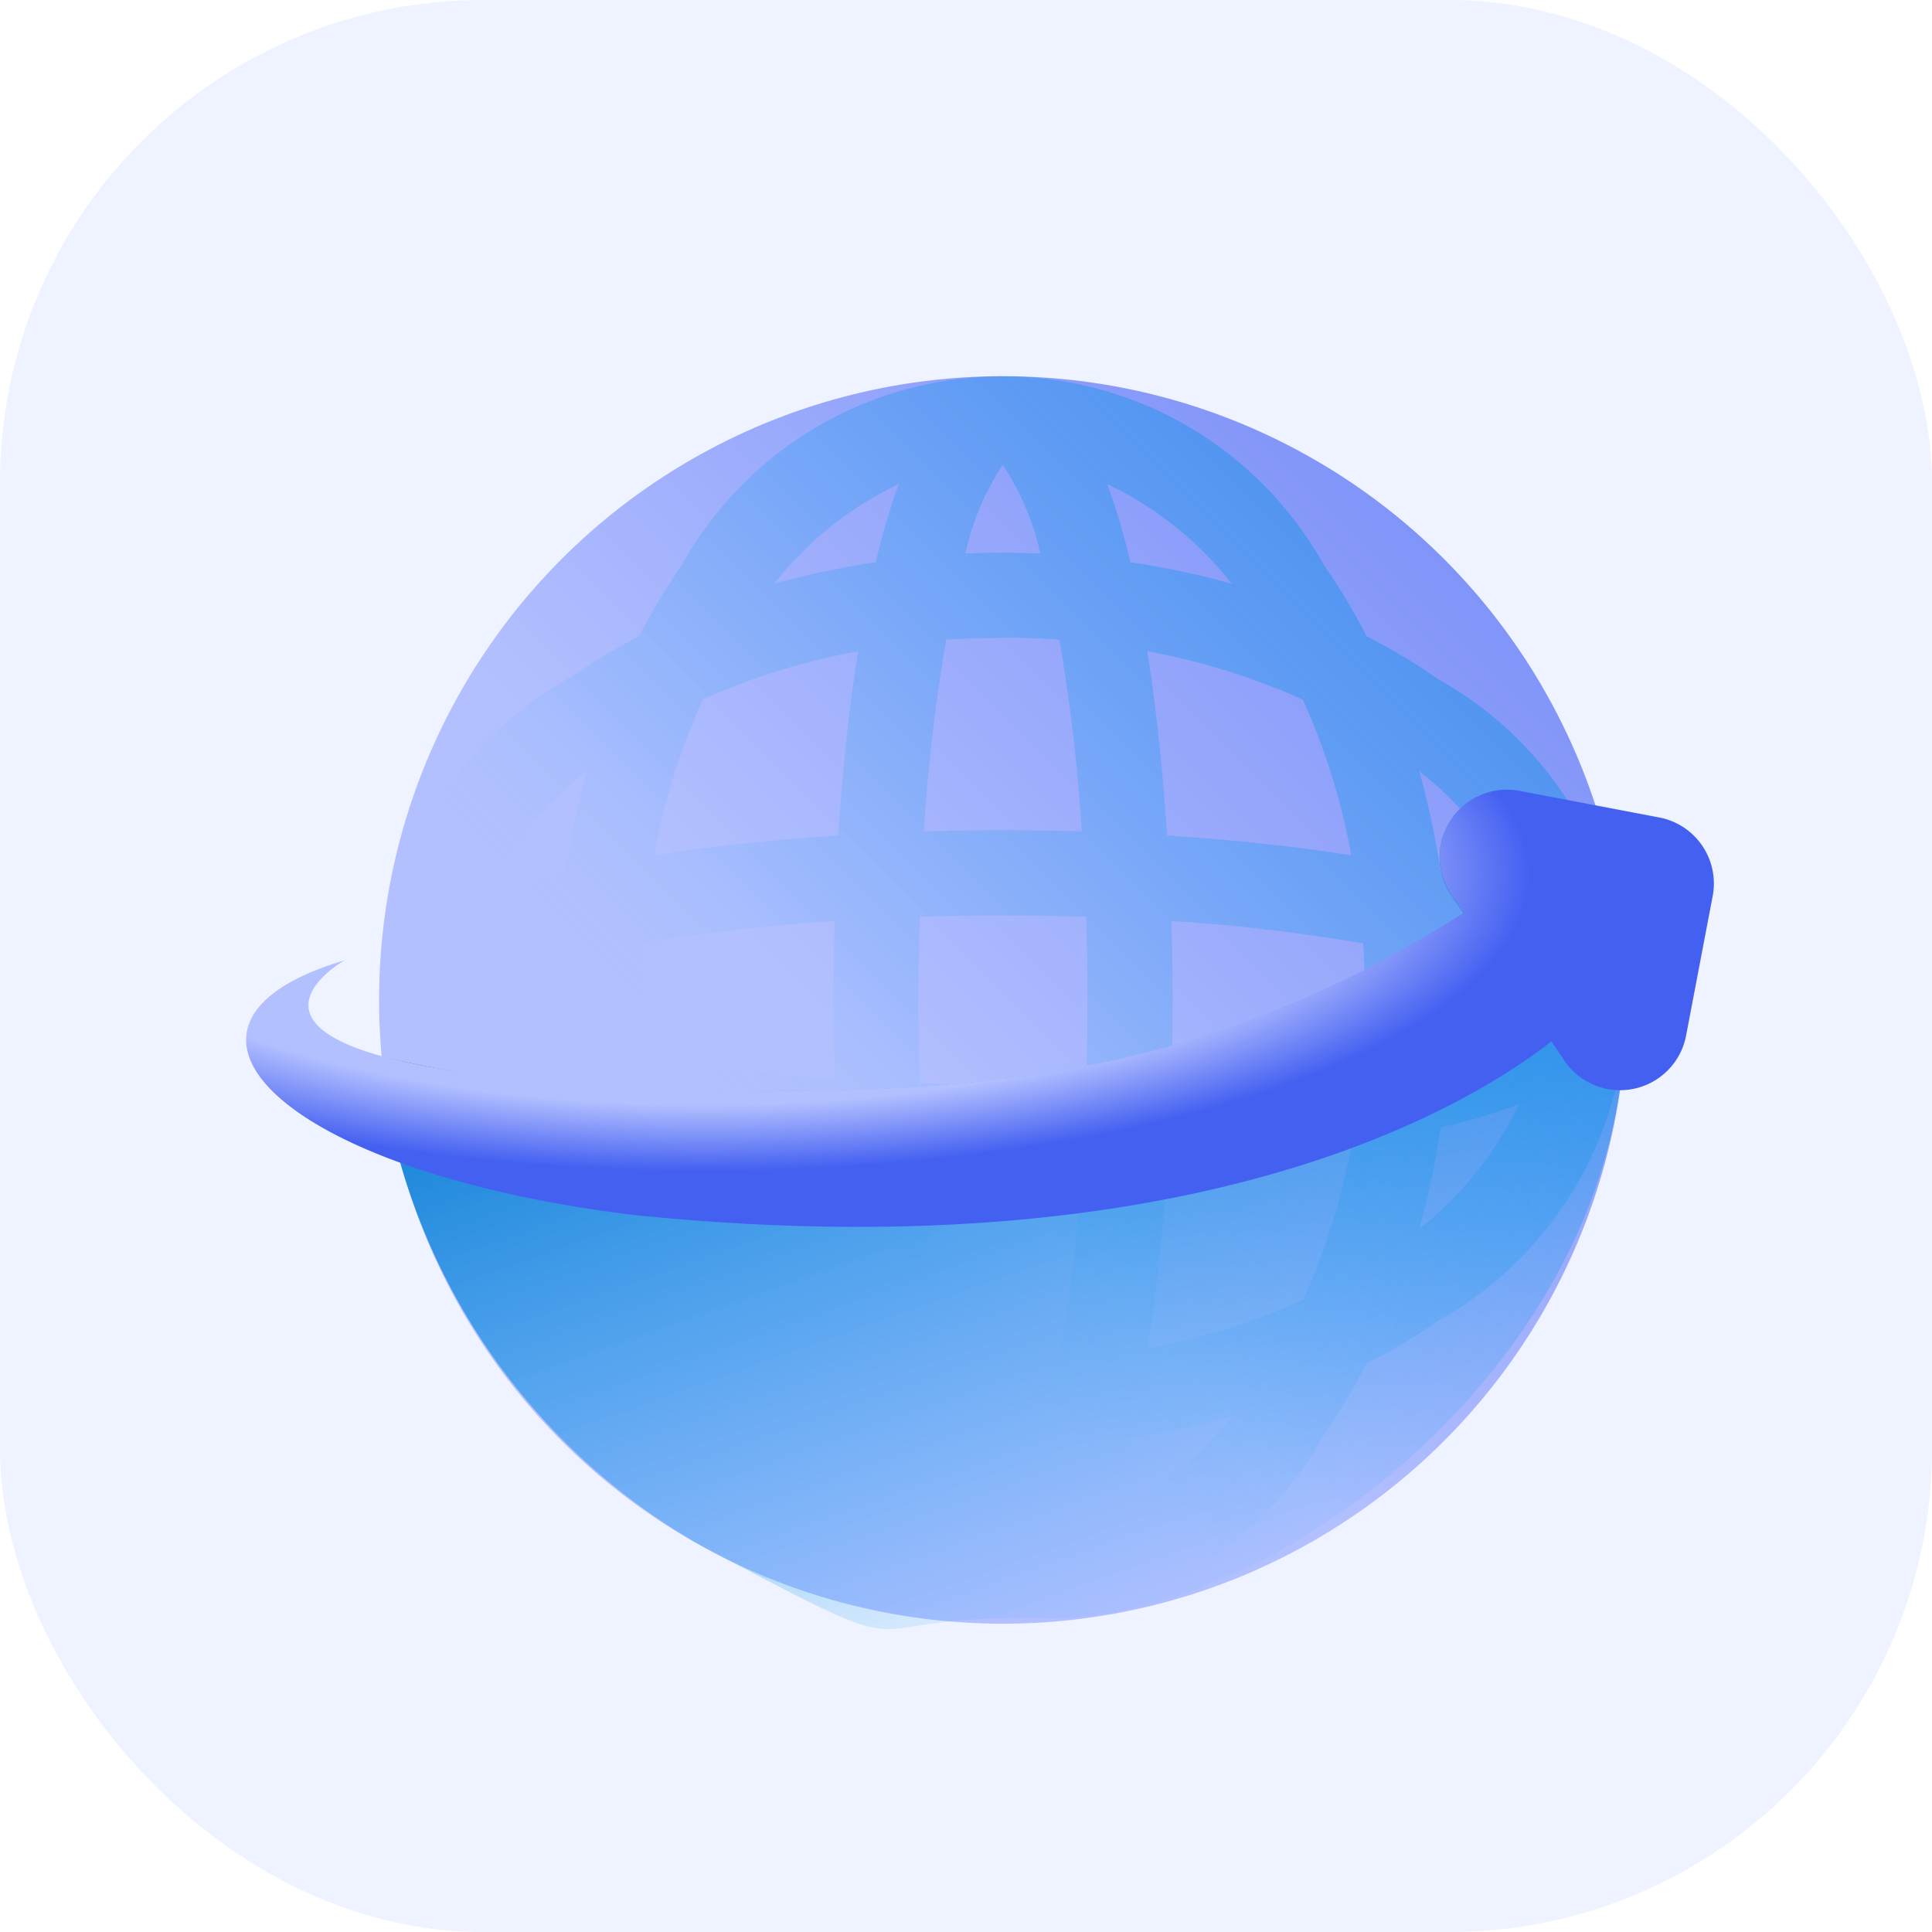 <svg xmlns="http://www.w3.org/2000/svg" xmlns:xlink="http://www.w3.org/1999/xlink" width="28" height="28" viewBox="0 0 28 28">
  <defs>
    <linearGradient id="linear-gradient" x1="0.286" y1="0.444" x2="1.254" y2="-0.524" gradientUnits="objectBoundingBox">
      <stop offset="0" stop-color="#b3c0ff"/>
      <stop offset="1" stop-color="#4460f1"/>
    </linearGradient>
    <linearGradient id="linear-gradient-2" x1="0.217" y1="0.512" x2="1.405" y2="-0.676" gradientUnits="objectBoundingBox">
      <stop offset="0" stop-color="#00a2f3" stop-opacity="0"/>
      <stop offset="1" stop-color="#0075cd"/>
    </linearGradient>
    <linearGradient id="linear-gradient-3" x1="0.748" y1="0.902" x2="0.343" y2="0.077" xlink:href="#linear-gradient-2"/>
    <radialGradient id="radial-gradient" cx="0.362" cy="0.174" r="0.592" gradientTransform="matrix(1, 0, 0, -1.181, 0, 0.38)" gradientUnits="objectBoundingBox">
      <stop offset="0" stop-color="#b3c0ff"/>
      <stop offset="0.483" stop-color="#b3c0ff"/>
      <stop offset="0.657" stop-color="#b3c0ff"/>
      <stop offset="0.683" stop-color="#b3c0ff"/>
      <stop offset="0.881" stop-color="#4460f1"/>
      <stop offset="0.966" stop-color="#4460f1"/>
      <stop offset="1" stop-color="#4460f1"/>
    </radialGradient>
  </defs>
  <g id="Group_79" data-name="Group 79" transform="translate(-408 -403)">
    <rect id="Rectangle_82" data-name="Rectangle 82" width="28" height="28" rx="7" transform="translate(408 403)" fill="#b3c0ff" opacity="0.2"/>
    <g id="_012-shipping-1" data-name="012-shipping-1" transform="translate(404.877 401.468)">
      <circle id="Ellipse_47" data-name="Ellipse 47" cx="9.04" cy="9.04" r="9.04" transform="translate(8.617 6.984)" fill="url(#linear-gradient)"/>
      <path id="Path_92" data-name="Path 92" d="M78.1,115.265a9.061,9.061,0,0,0-1.037-.621,9.06,9.06,0,0,0-.621-1.037,5.325,5.325,0,0,0-9.3,0,9.062,9.062,0,0,0-.621,1.037,9.062,9.062,0,0,0-1.037.621,5.325,5.325,0,0,0,0,9.3,9.062,9.062,0,0,0,1.037.621,9.06,9.06,0,0,0,.621,1.037,5.325,5.325,0,0,0,9.3,0,9.059,9.059,0,0,0,.621-1.037,9.061,9.061,0,0,0,1.037-.621,5.325,5.325,0,0,0,0-9.3Zm-1.958,9a9.779,9.779,0,0,1-2.254.7c.13-.813.226-1.715.287-2.671.956-.06,1.858-.157,2.671-.287A9.775,9.775,0,0,1,76.144,124.266Zm-4.893,2.116q.27.011.542.012t.542-.012a3.791,3.791,0,0,1-.542,1.287A3.794,3.794,0,0,1,71.251,126.381Zm.542-1.219q-.414,0-.82-.029a25.95,25.95,0,0,1-.325-2.778q.565.016,1.145.017t1.145-.017a25.972,25.972,0,0,1-.325,2.778Q72.207,125.162,71.793,125.162Zm-4.351-.9a9.778,9.778,0,0,1-.7-2.254c.813.13,1.715.226,2.671.287.06.956.157,1.858.287,2.671A9.773,9.773,0,0,1,67.443,124.266Zm0-8.7a9.777,9.777,0,0,1,2.254-.7c-.13.813-.226,1.715-.287,2.671-.956.06-1.858.157-2.671.287A9.777,9.777,0,0,1,67.443,115.565Zm4.893-2.116q-.27-.011-.542-.012t-.542.012a3.791,3.791,0,0,1,.542-1.287A3.791,3.791,0,0,1,72.335,113.449Zm-.542,1.219q.414,0,.82.029a25.949,25.949,0,0,1,.325,2.778q-.565-.016-1.145-.017t-1.145.017a25.968,25.968,0,0,1,.325-2.778Q71.379,114.669,71.793,114.668Zm4.351.9a9.779,9.779,0,0,1,.7,2.254c-.813-.13-1.715-.226-2.671-.287-.06-.956-.157-1.858-.287-2.671A9.78,9.78,0,0,1,76.144,115.565Zm.9,4.351q0,.414-.029.82a25.952,25.952,0,0,1-2.778.325q.016-.565.017-1.145t-.017-1.145a25.974,25.974,0,0,1,2.778.325Q77.04,119.5,77.04,119.915Zm-10.494,0q0-.414.029-.82a25.946,25.946,0,0,1,2.778-.325q-.016.565-.017,1.145t.017,1.145a25.978,25.978,0,0,1-2.778-.325Q66.547,120.33,66.546,119.915Zm4.021,0c0-.406.007-.809.019-1.206.4-.013.8-.019,1.206-.019s.809.007,1.206.019c.013.4.019.8.019,1.206s-.007.809-.019,1.206c-.4.013-.8.019-1.206.019s-.809-.007-1.206-.019Q70.568,120.526,70.568,119.915Zm-5.241.542a3.791,3.791,0,0,1-1.287-.542,3.791,3.791,0,0,1,1.287-.542c-.008.18-.012.361-.012.542S65.319,120.278,65.327,120.457Zm12.933-1.084a3.791,3.791,0,0,1,1.287.542,3.791,3.791,0,0,1-1.287.542q.011-.27.012-.542C78.271,119.734,78.267,119.553,78.259,119.373Zm1.01-.969a9.805,9.805,0,0,0-1.132-.334,11.809,11.809,0,0,0-.312-1.473A5.059,5.059,0,0,1,79.269,118.4Zm-4.158-4.521a11.8,11.8,0,0,0-1.473-.312,9.8,9.8,0,0,0-.334-1.132A5.056,5.056,0,0,1,75.111,113.883Zm-4.829-1.444a9.815,9.815,0,0,0-.334,1.132,11.809,11.809,0,0,0-1.473.312A5.058,5.058,0,0,1,70.282,112.439ZM65.761,116.6a11.8,11.8,0,0,0-.312,1.473,9.8,9.8,0,0,0-1.132.334A5.059,5.059,0,0,1,65.761,116.6Zm-1.444,4.829a9.82,9.82,0,0,0,1.132.334,11.8,11.8,0,0,0,.312,1.473A5.058,5.058,0,0,1,64.317,121.426Zm4.158,4.521a11.8,11.8,0,0,0,1.473.312,9.8,9.8,0,0,0,.334,1.132A5.057,5.057,0,0,1,68.475,125.947Zm4.829,1.444a9.816,9.816,0,0,0,.334-1.132,11.807,11.807,0,0,0,1.473-.312A5.057,5.057,0,0,1,73.3,127.391Zm4.521-4.158a11.806,11.806,0,0,0,.312-1.473,9.8,9.8,0,0,0,1.132-.334A5.057,5.057,0,0,1,77.825,123.233Z" transform="translate(-54.135 -103.891)" fill="url(#linear-gradient-2)"/>
      <path id="Path_93" data-name="Path 93" d="M81.6,246.831a9.123,9.123,0,0,1-.1,1.317c-.638,4.368-5.206,7.713-8.32,7.644s-1.438.826-4.949-1.03a9.326,9.326,0,0,1-4.4-5.562,9.064,9.064,0,0,1-.277-1.547,16.376,16.376,0,0,0,3.3.424c5.607.3,8.841-.264,12.386-2.5l-.183-.269a.974.974,0,0,1,.988-1.5l1.106.211A9.03,9.03,0,0,1,81.6,246.831Z" transform="translate(-54.905 -230.807)" fill="url(#linear-gradient-3)" style="mix-blend-mode: screen;isolation: isolate"/>
      <path id="Path_94" data-name="Path 94" d="M40.5,244.187l-2.031-.387a.974.974,0,0,0-.988,1.5l.183.269c-3.545,2.24-6.779,2.807-12.387,2.5-6.446-.348-3.833-1.812-3.833-1.812-3.066.906-.976,3.066,4.216,3.693,8.2.834,12.145-1.632,13.273-2.518l.191.281a.974.974,0,0,0,1.762-.365l.387-2.031A.974.974,0,0,0,40.5,244.187Z" transform="translate(-13.327 -230.807)" fill="url(#radial-gradient)"/>
    </g>
  </g>
</svg>
